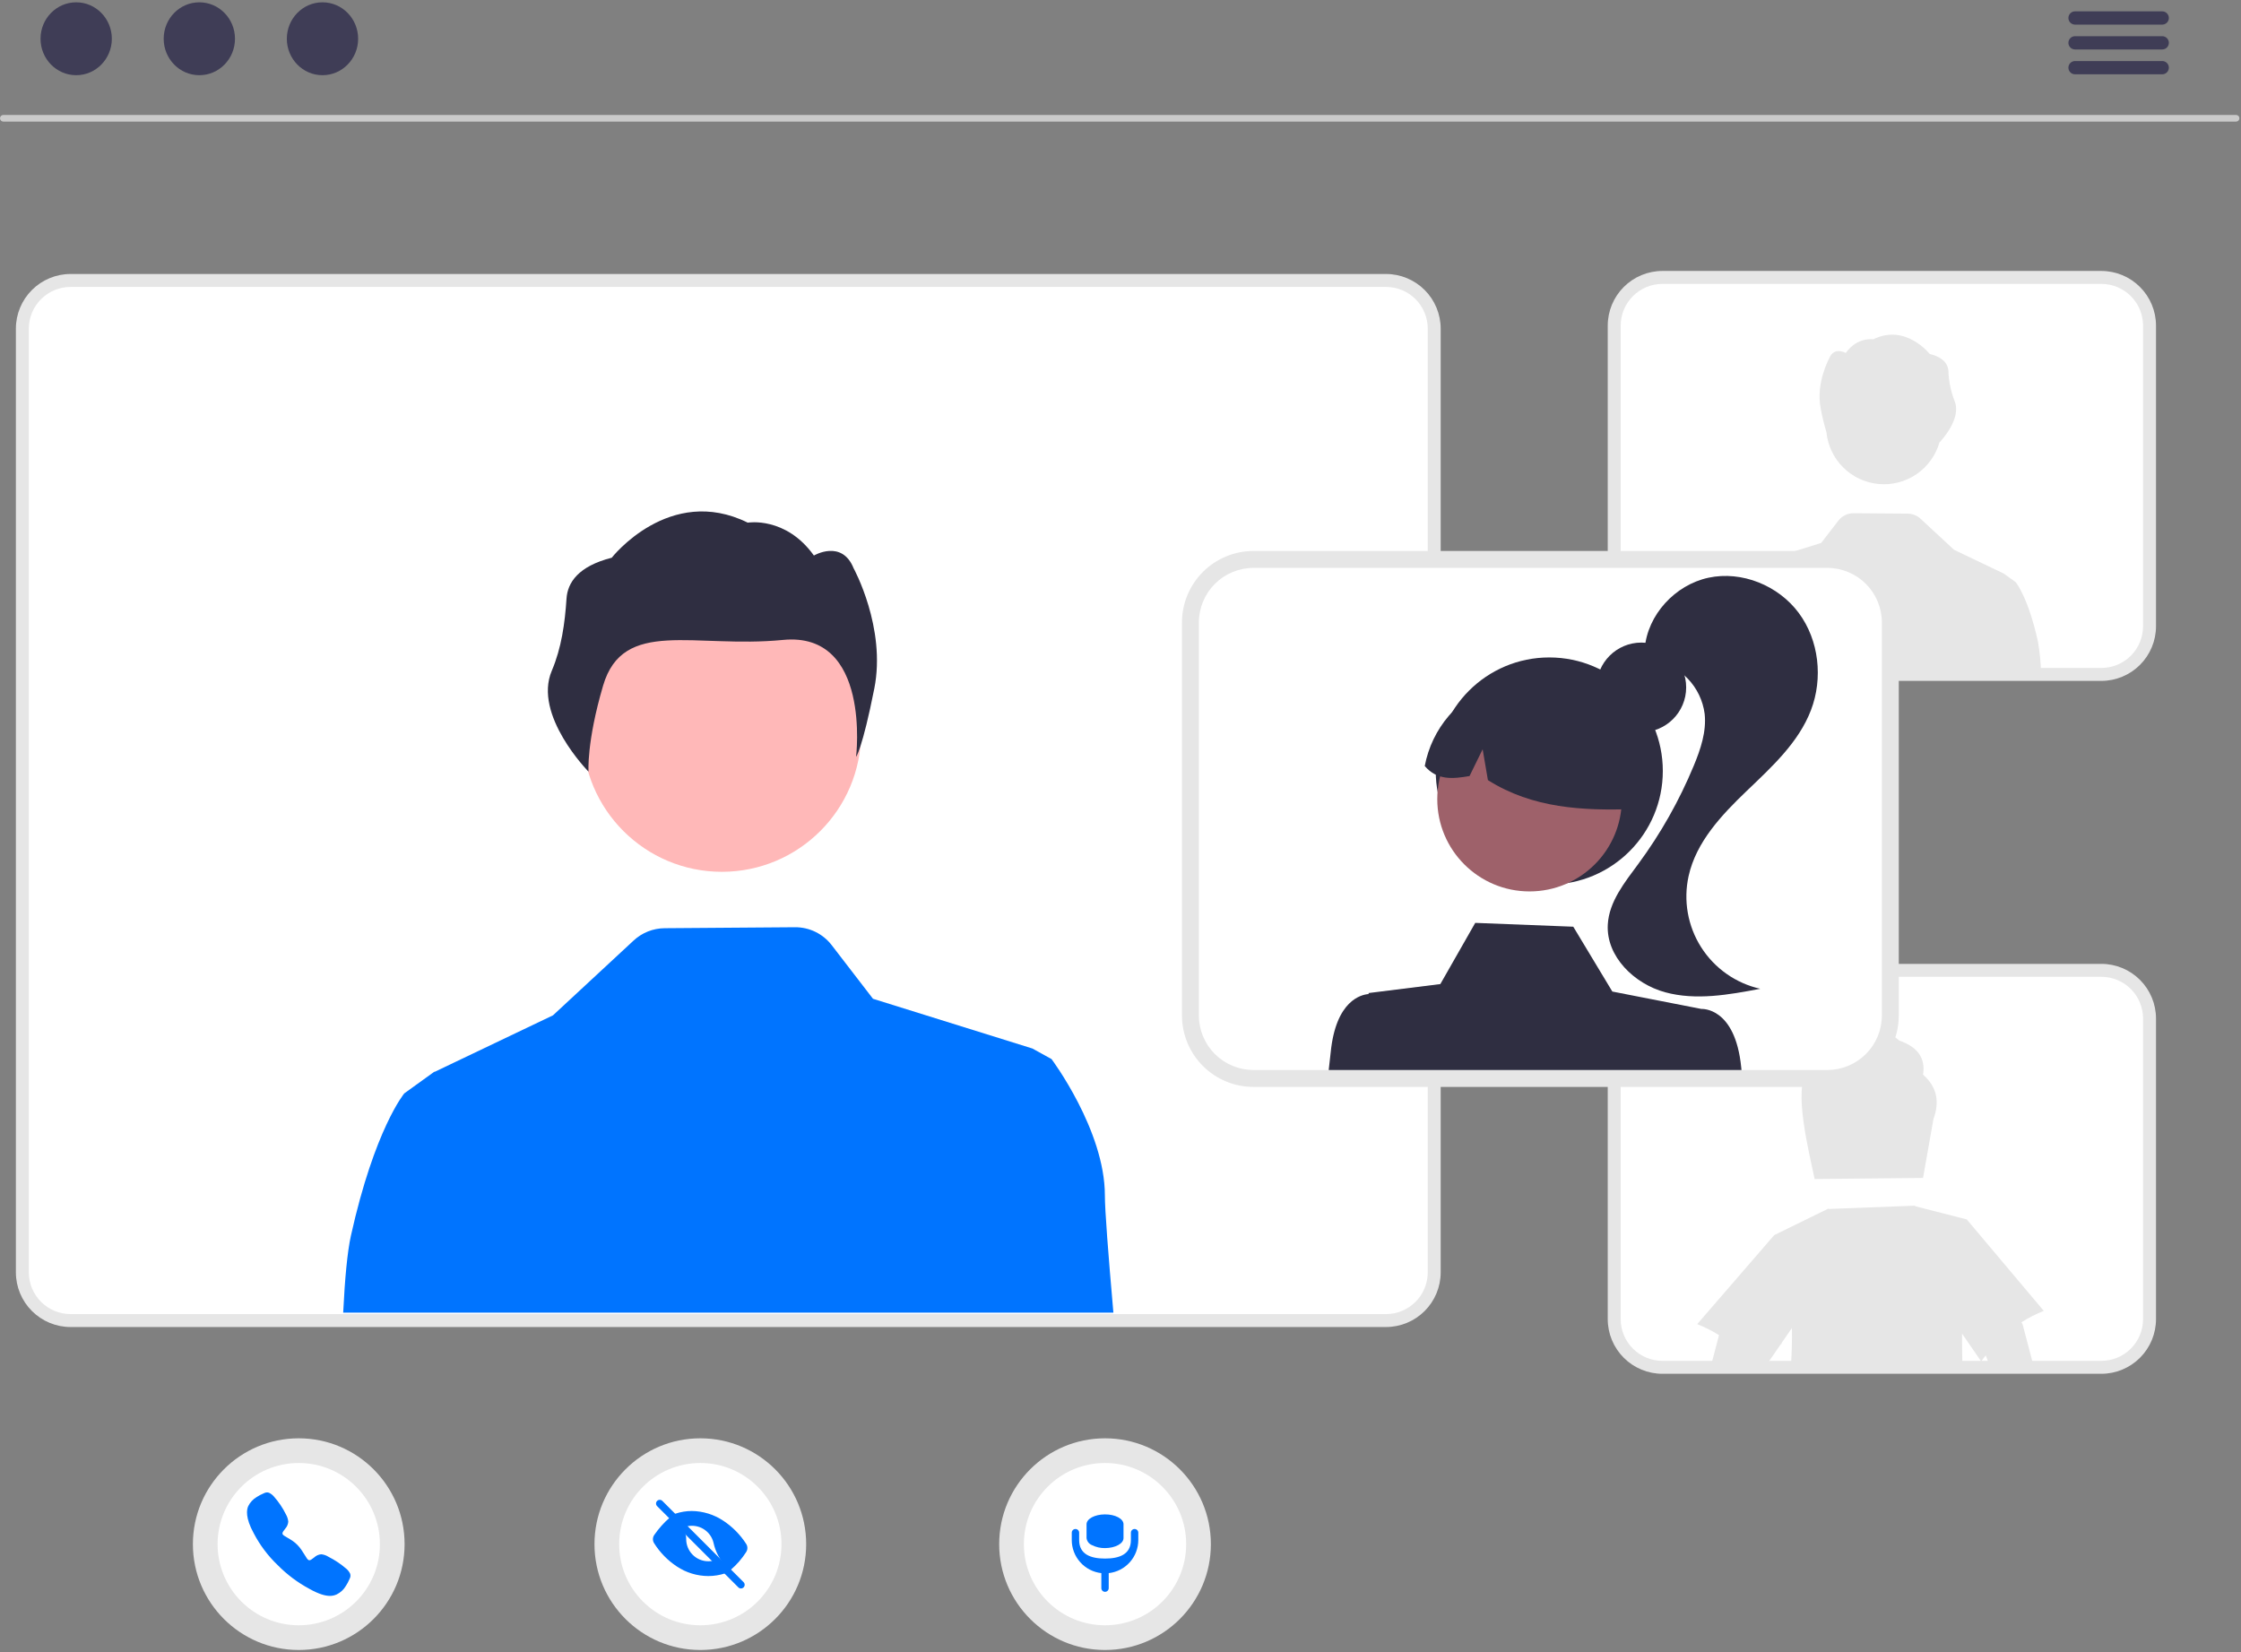 <svg width="750" height="553" viewBox="0 0 750 553" fill="none" xmlns="http://www.w3.org/2000/svg">
<rect x="0" y="0" width="750" height="553" fill="#808080" stroke="none"/>
<g clip-path="url(#clip0_98_3046)">
<path d="M463.872 444.137H23.603C18.755 444.131 14.107 442.203 10.679 438.775C7.251 435.347 5.323 430.699 5.317 425.851V109.984C5.323 105.136 7.251 100.488 10.679 97.06C14.107 93.632 18.755 91.704 23.603 91.698H463.872C468.72 91.704 473.368 93.632 476.796 97.06C480.224 100.488 482.152 105.136 482.158 109.984V425.851C482.152 430.699 480.224 435.347 476.796 438.775C473.368 442.203 468.72 444.131 463.872 444.137ZM23.603 101.322C21.307 101.325 19.105 102.239 17.482 103.862C15.858 105.486 14.944 107.688 14.941 109.984V425.851C14.944 428.147 15.857 430.349 17.481 431.973C19.105 433.596 21.307 434.51 23.603 434.512H463.872C466.168 434.51 468.37 433.596 469.994 431.973C471.618 430.349 472.531 428.147 472.534 425.851V109.984C472.531 107.688 471.618 105.486 469.994 103.862C468.37 102.239 466.168 101.325 463.872 101.322H23.603Z" fill="#E6E6E6"/>
<path d="M234.381 552.226C253.944 552.226 269.804 536.366 269.804 516.803C269.804 497.239 253.944 481.38 234.381 481.38C214.817 481.38 198.958 497.239 198.958 516.803C198.958 536.366 214.817 552.226 234.381 552.226Z" fill="#E6E6E6"/>
<path d="M234.381 543.96C249.379 543.96 261.538 531.801 261.538 516.803C261.538 501.804 249.379 489.645 234.381 489.645C219.382 489.645 207.223 501.804 207.223 516.803C207.223 531.801 219.382 543.96 234.381 543.96Z" fill="white"/>
<path d="M247.986 531.635C247.823 531.635 247.662 531.603 247.512 531.541C247.362 531.479 247.226 531.388 247.111 531.273L219.898 504.059C219.676 503.825 219.554 503.514 219.558 503.191C219.562 502.869 219.692 502.561 219.92 502.333C220.148 502.105 220.456 501.975 220.779 501.971C221.101 501.966 221.413 502.088 221.647 502.31L248.86 529.524C249.033 529.697 249.151 529.917 249.198 530.157C249.246 530.397 249.222 530.645 249.128 530.871C249.034 531.097 248.876 531.291 248.673 531.426C248.469 531.562 248.23 531.635 247.986 531.635H247.986Z" fill="#0074FF"/>
<path d="M249.74 519.42C249.996 519.018 250.131 518.552 250.13 518.075C250.128 517.599 249.99 517.133 249.732 516.733C247.748 513.632 245.133 510.984 242.057 508.961C238.94 506.887 235.29 505.758 231.547 505.708C229.659 505.711 227.784 506.019 225.994 506.62C225.944 506.636 225.899 506.666 225.864 506.705C225.828 506.743 225.803 506.791 225.791 506.842C225.779 506.894 225.78 506.947 225.795 506.998C225.809 507.049 225.836 507.095 225.874 507.132L229.526 510.784C229.564 510.822 229.612 510.85 229.664 510.864C229.716 510.878 229.771 510.878 229.823 510.865C231.735 510.4 233.754 510.713 235.436 511.736C237.117 512.758 238.323 514.407 238.789 516.319L238.798 516.356C239.429 519.313 240.871 522.036 242.96 524.221L244.124 525.385C244.179 525.44 244.252 525.472 244.33 525.476C244.407 525.479 244.483 525.453 244.542 525.403C246.564 523.68 248.316 521.663 249.74 519.42Z" fill="#0074FF"/>
<path d="M237.069 522.535C236.095 522.536 235.129 522.344 234.229 521.971C233.329 521.598 232.51 521.051 231.821 520.362C231.132 519.673 230.585 518.855 230.212 517.954C229.839 517.054 229.647 516.089 229.647 515.114C229.647 515.108 229.647 515.101 229.647 515.095C229.663 514.446 229.55 513.801 229.315 513.196C229.081 512.592 228.728 512.04 228.278 511.572L224.607 507.9C224.552 507.845 224.478 507.812 224.4 507.81C224.322 507.807 224.246 507.833 224.187 507.884C222.202 509.604 220.445 511.571 218.958 513.736C218.678 514.137 218.524 514.613 218.515 515.102C218.506 515.591 218.643 516.072 218.908 516.484C220.86 519.587 223.45 522.24 226.506 524.265C229.628 526.347 233.292 527.466 237.044 527.483C238.951 527.478 240.846 527.177 242.66 526.59C242.711 526.574 242.756 526.545 242.793 526.507C242.829 526.468 242.854 526.42 242.867 526.369C242.879 526.317 242.878 526.263 242.864 526.212C242.85 526.161 242.822 526.115 242.785 526.077L239.115 522.408C239.077 522.37 239.03 522.343 238.978 522.329C238.926 522.314 238.871 522.314 238.819 522.327C238.246 522.466 237.659 522.536 237.069 522.535V522.535Z" fill="#0074FF"/>
<path d="M99.981 552.226C119.545 552.226 135.404 536.366 135.404 516.803C135.404 497.239 119.545 481.38 99.981 481.38C80.418 481.38 64.558 497.239 64.558 516.803C64.558 536.366 80.418 552.226 99.981 552.226Z" fill="#E6E6E6"/>
<path d="M99.981 543.96C114.98 543.96 127.139 531.801 127.139 516.803C127.139 501.804 114.98 489.645 99.981 489.645C84.983 489.645 72.824 501.804 72.824 516.803C72.824 531.801 84.983 543.96 99.981 543.96Z" fill="white"/>
<path d="M110.414 534.12C108.905 534.12 106.785 533.574 103.611 531.8C99.666 529.692 96.063 526.997 92.926 523.808C89.679 520.715 86.967 517.106 84.902 513.126C82.053 507.946 82.539 505.231 83.082 504.07C83.708 502.802 84.694 501.745 85.915 501.031C86.616 500.572 87.357 500.178 88.129 499.855C88.207 499.822 88.279 499.79 88.343 499.762C88.599 499.617 88.882 499.528 89.175 499.502C89.467 499.475 89.762 499.511 90.04 499.607C90.657 499.904 91.206 500.325 91.653 500.844C93.26 502.649 94.617 504.662 95.685 506.83C96.124 507.58 96.394 508.417 96.476 509.282C96.412 510.138 96.065 510.949 95.49 511.587C95.389 511.725 95.288 511.857 95.191 511.986C94.603 512.759 94.474 512.982 94.559 513.381C94.731 514.183 97.344 514.88 99.457 516.988C101.569 519.096 102.56 521.99 103.365 522.162C103.781 522.251 104.009 522.116 104.807 521.507C104.921 521.42 105.039 521.329 105.162 521.239C105.801 520.636 106.626 520.267 107.501 520.192H107.506C108.384 520.282 109.228 520.578 109.969 521.057C112.113 522.143 114.115 523.488 115.933 525.06C116.453 525.505 116.875 526.052 117.174 526.669C117.269 526.947 117.305 527.242 117.278 527.536C117.252 527.829 117.163 528.113 117.019 528.369C116.99 528.434 116.959 528.504 116.926 528.582C116.6 529.353 116.204 530.093 115.743 530.792C115.027 532.012 113.969 532.995 112.699 533.62C111.985 533.957 111.204 534.128 110.414 534.12V534.12Z" fill="#0074FF"/>
<path d="M369.822 552.226C389.385 552.226 405.245 536.366 405.245 516.803C405.245 497.239 389.385 481.38 369.822 481.38C350.258 481.38 334.399 497.239 334.399 516.803C334.399 536.366 350.258 552.226 369.822 552.226Z" fill="#E6E6E6"/>
<path d="M369.822 543.96C384.82 543.96 396.979 531.801 396.979 516.803C396.979 501.804 384.82 489.645 369.822 489.645C354.823 489.645 342.664 501.804 342.664 516.803C342.664 531.801 354.823 543.96 369.822 543.96Z" fill="white"/>
<path d="M379.718 511.731C379.389 511.731 379.075 511.861 378.843 512.093C378.611 512.325 378.481 512.64 378.481 512.968V515.442C378.481 520.224 374.604 521.627 369.822 521.627C365.039 521.627 361.163 520.224 361.163 515.442V512.968C361.163 512.64 361.032 512.325 360.8 512.093C360.568 511.861 360.254 511.731 359.926 511.731C359.598 511.731 359.283 511.861 359.051 512.093C358.819 512.325 358.689 512.64 358.689 512.968V515.442C358.692 518.179 359.703 520.819 361.528 522.858C363.353 524.898 365.865 526.194 368.585 526.501V531.523C368.585 531.851 368.715 532.165 368.947 532.397C369.179 532.629 369.494 532.76 369.822 532.76H369.822C370.15 532.76 370.464 532.629 370.696 532.397C370.928 532.165 371.059 531.851 371.059 531.523V526.501C373.778 526.194 376.29 524.898 378.115 522.858C379.94 520.819 380.951 518.179 380.955 515.442V512.968C380.955 512.64 380.824 512.325 380.592 512.093C380.36 511.861 380.046 511.731 379.718 511.731V511.731Z" fill="#0074FF"/>
<path d="M369.822 518.127C368.305 518.156 366.803 517.813 365.45 517.127C364.963 516.934 364.538 516.612 364.219 516.197C363.899 515.781 363.698 515.287 363.637 514.767V510.164C363.624 508.338 366.371 506.853 369.774 506.846C369.79 506.846 369.806 506.846 369.822 506.846C373.201 506.826 375.97 508.28 376.007 510.093C376.007 510.116 376.007 510.14 376.007 510.164V514.767C376.024 516.61 373.257 518.113 369.822 518.127Z" fill="#0074FF"/>
<path d="M463.872 439.806H23.603C19.904 439.801 16.357 438.33 13.74 435.714C11.124 433.097 9.653 429.55 9.648 425.851V109.984C9.653 106.284 11.124 102.737 13.74 100.121C16.357 97.505 19.904 96.033 23.603 96.029H463.872C467.572 96.033 471.119 97.505 473.735 100.121C476.351 102.737 477.823 106.284 477.827 109.984V425.851C477.823 429.55 476.351 433.097 473.735 435.714C471.119 438.33 467.572 439.801 463.872 439.806V439.806Z" fill="white"/>
<path d="M241.582 291.782C267.32 291.782 288.184 270.918 288.184 245.18C288.184 219.443 267.32 198.579 241.582 198.579C215.845 198.579 194.981 219.443 194.981 245.18C194.981 270.918 215.845 291.782 241.582 291.782Z" fill="#FFB8B8"/>
<path d="M189.597 200.35C189.95 194.998 193.489 189.522 204.733 186.66C204.733 186.66 224.029 161.985 250.251 174.925C250.251 174.925 262.964 172.738 272.39 185.927C272.39 185.927 281.736 180.415 285.679 190.185C285.679 190.185 296.64 210.114 292.605 230.441C288.57 250.768 286.504 253.305 286.504 253.305C286.504 253.305 291.648 211.259 262.021 214.174C232.395 217.09 208.543 206.671 201.834 229.482C196.263 248.424 196.964 258.261 196.964 258.261C196.964 258.261 178.335 239.366 184.669 224.486C187.909 216.876 189.054 208.603 189.597 200.35Z" fill="#2F2E41"/>
<path d="M114.855 439.324H372.62C370.897 419.662 369.771 405.033 369.771 400.086C369.771 378.268 351.918 354.458 351.918 354.458L345.528 350.926L292.162 334.276L278.351 316.337C276.905 314.453 275.041 312.93 272.907 311.888C270.773 310.846 268.426 310.313 266.051 310.331L222.425 310.658C218.586 310.688 214.896 312.15 212.079 314.758L185.064 339.82L145.441 358.741L145.373 358.673L144.96 358.981L139.079 363.216L135.297 365.949C135.297 365.949 125.374 377.854 117.444 413.56C116.251 418.931 115.413 427.92 114.855 439.324Z" fill="#0074FF"/>
<path d="M748.383 40.691H1.085C0.795 40.684 0.519 40.565 0.316 40.358C0.113 40.15 -0 39.872 -0 39.582C-0 39.292 0.113 39.014 0.316 38.806C0.519 38.599 0.795 38.48 1.085 38.473H748.383C748.673 38.48 748.948 38.599 749.151 38.806C749.354 39.014 749.467 39.292 749.467 39.582C749.467 39.872 749.354 40.15 749.151 40.358C748.948 40.565 748.673 40.684 748.383 40.691V40.691Z" fill="#CACACA"/>
<path d="M25.497 25.168C32.086 25.168 37.428 19.707 37.428 12.971C37.428 6.235 32.086 0.774 25.497 0.774C18.908 0.774 13.566 6.235 13.566 12.971C13.566 19.707 18.908 25.168 25.497 25.168Z" fill="#3F3D56"/>
<path d="M66.712 25.168C73.301 25.168 78.643 19.707 78.643 12.971C78.643 6.235 73.301 0.774 66.712 0.774C60.123 0.774 54.782 6.235 54.782 12.971C54.782 19.707 60.123 25.168 66.712 25.168Z" fill="#3F3D56"/>
<path d="M107.928 25.168C114.517 25.168 119.858 19.707 119.858 12.971C119.858 6.235 114.517 0.774 107.928 0.774C101.338 0.774 95.997 6.235 95.997 12.971C95.997 19.707 101.338 25.168 107.928 25.168Z" fill="#3F3D56"/>
<path d="M723.689 8.235H694.404C693.824 8.222 693.273 7.983 692.867 7.568C692.462 7.154 692.235 6.597 692.235 6.017C692.235 5.437 692.462 4.88 692.867 4.466C693.273 4.052 693.824 3.812 694.404 3.8H723.689C724.268 3.812 724.82 4.052 725.225 4.466C725.631 4.88 725.858 5.437 725.858 6.017C725.858 6.597 725.631 7.154 725.225 7.568C724.82 7.983 724.268 8.222 723.689 8.235Z" fill="#3F3D56"/>
<path d="M723.689 16.551H694.404C693.824 16.538 693.273 16.299 692.867 15.884C692.462 15.47 692.235 14.913 692.235 14.333C692.235 13.753 692.462 13.196 692.867 12.782C693.273 12.367 693.824 12.128 694.404 12.116H723.689C724.268 12.128 724.82 12.367 725.225 12.782C725.631 13.196 725.858 13.753 725.858 14.333C725.858 14.913 725.631 15.47 725.225 15.884C724.82 16.299 724.268 16.538 723.689 16.551V16.551Z" fill="#3F3D56"/>
<path d="M723.689 24.866H694.404C693.824 24.854 693.273 24.615 692.867 24.2C692.462 23.786 692.235 23.229 692.235 22.649C692.235 22.069 692.462 21.512 692.867 21.098C693.273 20.683 693.824 20.444 694.404 20.431H723.689C724.268 20.444 724.82 20.683 725.225 21.098C725.631 21.512 725.858 22.069 725.858 22.649C725.858 23.229 725.631 23.786 725.225 24.2C724.82 24.615 724.268 24.854 723.689 24.866V24.866Z" fill="#3F3D56"/>
<path d="M703.271 459.789H556.351C551.503 459.783 546.855 457.855 543.427 454.427C539.999 450.999 538.071 446.351 538.065 441.503V340.876C538.071 336.028 539.999 331.38 543.427 327.952C546.855 324.524 551.503 322.595 556.351 322.59H703.271C708.119 322.595 712.767 324.524 716.195 327.952C719.623 331.38 721.552 336.028 721.557 340.876V441.503C721.552 446.351 719.623 450.999 716.195 454.427C712.767 457.855 708.119 459.783 703.271 459.789V459.789ZM556.351 332.214C554.055 332.217 551.853 333.13 550.229 334.754C548.606 336.378 547.692 338.579 547.69 340.876V441.503C547.692 443.799 548.606 446.001 550.229 447.625C551.853 449.248 554.055 450.162 556.351 450.165H703.271C705.568 450.162 707.769 449.248 709.393 447.625C711.017 446.001 711.93 443.799 711.933 441.503V340.876C711.93 338.579 711.017 336.378 709.393 334.754C707.769 333.13 705.568 332.217 703.271 332.214H556.351Z" fill="#E6E6E6"/>
<path d="M703.271 455.458H556.351C552.652 455.454 549.104 453.982 546.488 451.366C543.872 448.75 542.4 445.203 542.396 441.503V340.876C542.4 337.176 543.872 333.629 546.488 331.012C549.104 328.396 552.652 326.925 556.351 326.92H703.271C706.971 326.925 710.518 328.396 713.134 331.012C715.75 333.629 717.222 337.176 717.226 340.876V441.503C717.222 445.203 715.75 448.75 713.134 451.366C710.518 453.982 706.971 455.454 703.271 455.458V455.458Z" fill="white"/>
<path d="M643.588 359.677C644.438 354.378 642.034 350.476 635.663 348.274C629.324 342.774 619.957 341.455 614.334 350.264C612.064 350.129 609.829 350.876 608.096 352.348C606.364 353.821 605.266 355.905 605.033 358.167C599.869 364.17 605.603 386.204 607.302 394.599L616.368 394.509L634.467 394.331L643.588 394.241L647.065 374.555C649.178 368.832 648.317 363.813 643.588 359.677Z" fill="#E6E6E6"/>
<path d="M676.51 442.555C678.877 441.042 681.386 439.762 683.999 438.732L658.221 408.124L641.185 403.764C641.045 403.686 640.907 403.606 640.77 403.523L612.031 404.625L611.908 404.502L593.787 413.367L568.009 443.169C570.553 444.166 572.997 445.401 575.309 446.858L572.648 456.975H591.093L596.001 449.843H596.247C596.247 449.72 596.258 449.597 596.258 449.474L599.701 444.466C599.779 448.513 599.667 452.683 599.388 456.975H656.757C656.667 453.409 656.645 449.865 656.645 446.344L663.062 455.656C663.542 454.952 664.056 454.292 664.571 453.621L665.834 456.975H680.523L677.001 443.583C676.902 443.213 676.735 442.864 676.51 442.555V442.555Z" fill="#E6E6E6"/>
<path d="M703.271 227.884H556.351C551.503 227.879 546.855 225.951 543.427 222.523C539.999 219.094 538.071 214.447 538.065 209.598V108.972C538.071 104.123 539.999 99.476 543.427 96.047C546.855 92.619 551.503 90.691 556.351 90.686H703.271C708.119 90.691 712.767 92.619 716.195 96.047C719.623 99.476 721.552 104.123 721.557 108.972V209.598C721.552 214.447 719.623 219.094 716.195 222.523C712.767 225.951 708.119 227.879 703.271 227.884V227.884ZM556.351 100.31C554.055 100.312 551.853 101.226 550.229 102.85C548.606 104.473 547.692 106.675 547.69 108.972V209.598C547.692 211.895 548.606 214.097 550.229 215.72C551.853 217.344 554.055 218.258 556.351 218.26H703.271C705.568 218.258 707.769 217.344 709.393 215.72C711.017 214.097 711.93 211.895 711.933 209.598V108.972C711.93 106.675 711.017 104.473 709.393 102.85C707.769 101.226 705.568 100.312 703.271 100.31H556.351Z" fill="#E6E6E6"/>
<path d="M703.271 223.553H556.351C552.652 223.549 549.104 222.078 546.488 219.461C543.872 216.845 542.4 213.298 542.396 209.598V108.971C542.4 105.272 543.872 101.725 546.488 99.108C549.104 96.492 552.652 95.021 556.351 95.016H703.271C706.971 95.021 710.518 96.492 713.134 99.108C715.75 101.725 717.222 105.272 717.226 108.971V209.598C717.222 213.298 715.75 216.845 713.134 219.461C710.518 222.078 706.971 223.549 703.271 223.553V223.553Z" fill="white"/>
<path d="M611.254 144.631C611.695 149.105 613.68 153.285 616.868 156.453C620.056 159.621 624.249 161.579 628.725 161.99C633.201 162.402 637.68 161.241 641.393 158.707C645.106 156.174 647.819 152.426 649.068 148.108C649.694 147.455 656.632 140.04 654.121 134.141C652.881 130.941 652.189 127.554 652.076 124.124C651.929 121.902 650.461 119.63 645.794 118.442C645.794 118.442 637.785 108.201 626.902 113.571C626.902 113.571 621.626 112.664 617.713 118.138C617.713 118.138 613.834 115.85 612.198 119.905C612.198 119.905 607.649 128.176 609.324 136.613C609.815 139.32 610.459 141.997 611.254 144.631V144.631Z" fill="#E6E6E6"/>
<path d="M682.022 214.614C678.731 199.795 674.612 194.854 674.612 194.854L673.043 193.719L670.602 191.962L670.43 191.834L670.402 191.862L653.957 184.009L642.745 173.607C641.576 172.525 640.044 171.918 638.451 171.906L620.344 171.77C619.359 171.762 618.385 171.984 617.499 172.416C616.613 172.849 615.84 173.481 615.239 174.262L609.507 181.708L587.358 188.618L584.706 190.084C584.706 190.084 577.296 199.967 577.296 209.022C577.296 211.075 576.829 217.147 576.114 225.307H683.097C683.002 221.721 682.643 218.147 682.022 214.614Z" fill="#E6E6E6"/>
<path d="M611.564 363.777H419.481C413.142 363.77 407.066 361.249 402.584 356.767C398.102 352.285 395.581 346.208 395.574 339.87V208.31C395.581 201.972 398.102 195.895 402.584 191.414C407.066 186.932 413.142 184.411 419.481 184.403H611.564C617.902 184.411 623.979 186.932 628.461 191.414C632.942 195.895 635.464 201.972 635.471 208.31V339.87C635.463 346.208 632.942 352.285 628.461 356.767C623.979 361.249 617.902 363.77 611.564 363.777ZM419.481 196.986C416.478 196.989 413.6 198.184 411.477 200.307C409.354 202.43 408.16 205.308 408.156 208.31V339.87C408.16 342.872 409.354 345.751 411.477 347.874C413.6 349.997 416.478 351.191 419.481 351.194H611.564C614.566 351.191 617.444 349.997 619.567 347.874C621.69 345.751 622.885 342.872 622.888 339.87V208.31C622.885 205.308 621.69 202.43 619.567 200.307C617.444 198.184 614.566 196.989 611.564 196.986H419.481Z" fill="#E6E6E6"/>
<path d="M611.561 190.064H419.481C414.643 190.071 410.005 191.996 406.584 195.417C403.163 198.838 401.238 203.476 401.231 208.314V339.874C401.238 344.711 403.164 349.348 406.585 352.768C410.006 356.187 414.644 358.11 419.481 358.114H611.561C616.399 358.11 621.036 356.187 624.458 352.768C627.879 349.348 629.804 344.711 629.811 339.874V208.314C629.805 203.476 627.88 198.838 624.459 195.417C621.038 191.996 616.4 190.071 611.561 190.064V190.064Z" fill="white"/>
<path d="M549.313 245.062C557.597 245.062 564.313 238.347 564.313 230.062C564.313 221.778 557.597 215.062 549.313 215.062C541.029 215.062 534.313 221.778 534.313 230.062C534.313 238.347 541.029 245.062 549.313 245.062Z" fill="#2F2E41"/>
<path d="M518.498 296.035C539.485 296.035 556.498 279.022 556.498 258.035C556.498 237.048 539.485 220.035 518.498 220.035C497.511 220.035 480.498 237.048 480.498 258.035C480.498 279.022 497.511 296.035 518.498 296.035Z" fill="#2F2E41"/>
<path d="M511.896 298.345C528.95 298.345 542.775 284.52 542.775 267.466C542.775 250.412 528.95 236.587 511.896 236.587C494.841 236.587 481.016 250.412 481.016 267.466C481.016 284.52 494.841 298.345 511.896 298.345Z" fill="#9E616A"/>
<path d="M500.255 229.011C506.253 226.967 512.691 226.572 518.894 227.867C525.097 229.163 530.839 232.101 535.518 236.375C540.197 240.649 543.642 246.101 545.493 252.162C547.343 258.223 547.532 264.67 546.038 270.829C529.821 271.266 513.029 270.624 497.96 261.093L496.2 250.766L491.81 259.731C486.368 260.66 480.983 261.271 476.825 256.375C477.994 250.162 480.773 244.365 484.884 239.563C488.996 234.761 494.296 231.122 500.255 229.011Z" fill="#2F2E41"/>
<path d="M571.794 193.351C582.952 190.963 595.171 195.97 601.98 205.126C608.79 214.282 610.16 227.021 606.079 237.678C601.917 248.549 592.928 256.707 584.524 264.761C576.119 272.816 567.659 281.808 565.136 293.172C563.319 301.357 564.822 309.929 569.316 317.007C573.809 324.085 580.927 329.093 589.107 330.931C578.581 332.927 567.618 334.912 557.281 332.096C546.944 329.28 537.49 320.127 538.083 309.43C538.511 301.723 543.772 295.285 548.349 289.069C555.804 278.939 562.011 267.947 566.833 256.33C569.134 250.786 571.146 244.866 570.5 238.898C569.917 234.453 567.921 230.312 564.807 227.087C561.692 223.861 557.623 221.722 553.201 220.985L550.44 217.111C551.361 205.738 560.636 195.739 571.794 193.351Z" fill="#2F2E41"/>
<path d="M582.741 357.264C580.741 336.884 569.441 337.684 569.441 337.684L539.601 331.854L526.531 310.154L493.721 308.874L482.041 329.354L458.041 332.354L458.021 332.694C455.641 332.874 447.061 334.754 445.341 352.264C445.181 353.874 444.961 355.844 444.681 358.114H582.831C582.801 357.814 582.771 357.534 582.741 357.264Z" fill="#2F2E41"/>
</g>
<defs>
<clipPath id="clip0_98_3046">
<rect width="749.467" height="551.451" fill="white" transform="translate(0 0.774)"/>
</clipPath>
</defs>
</svg>
